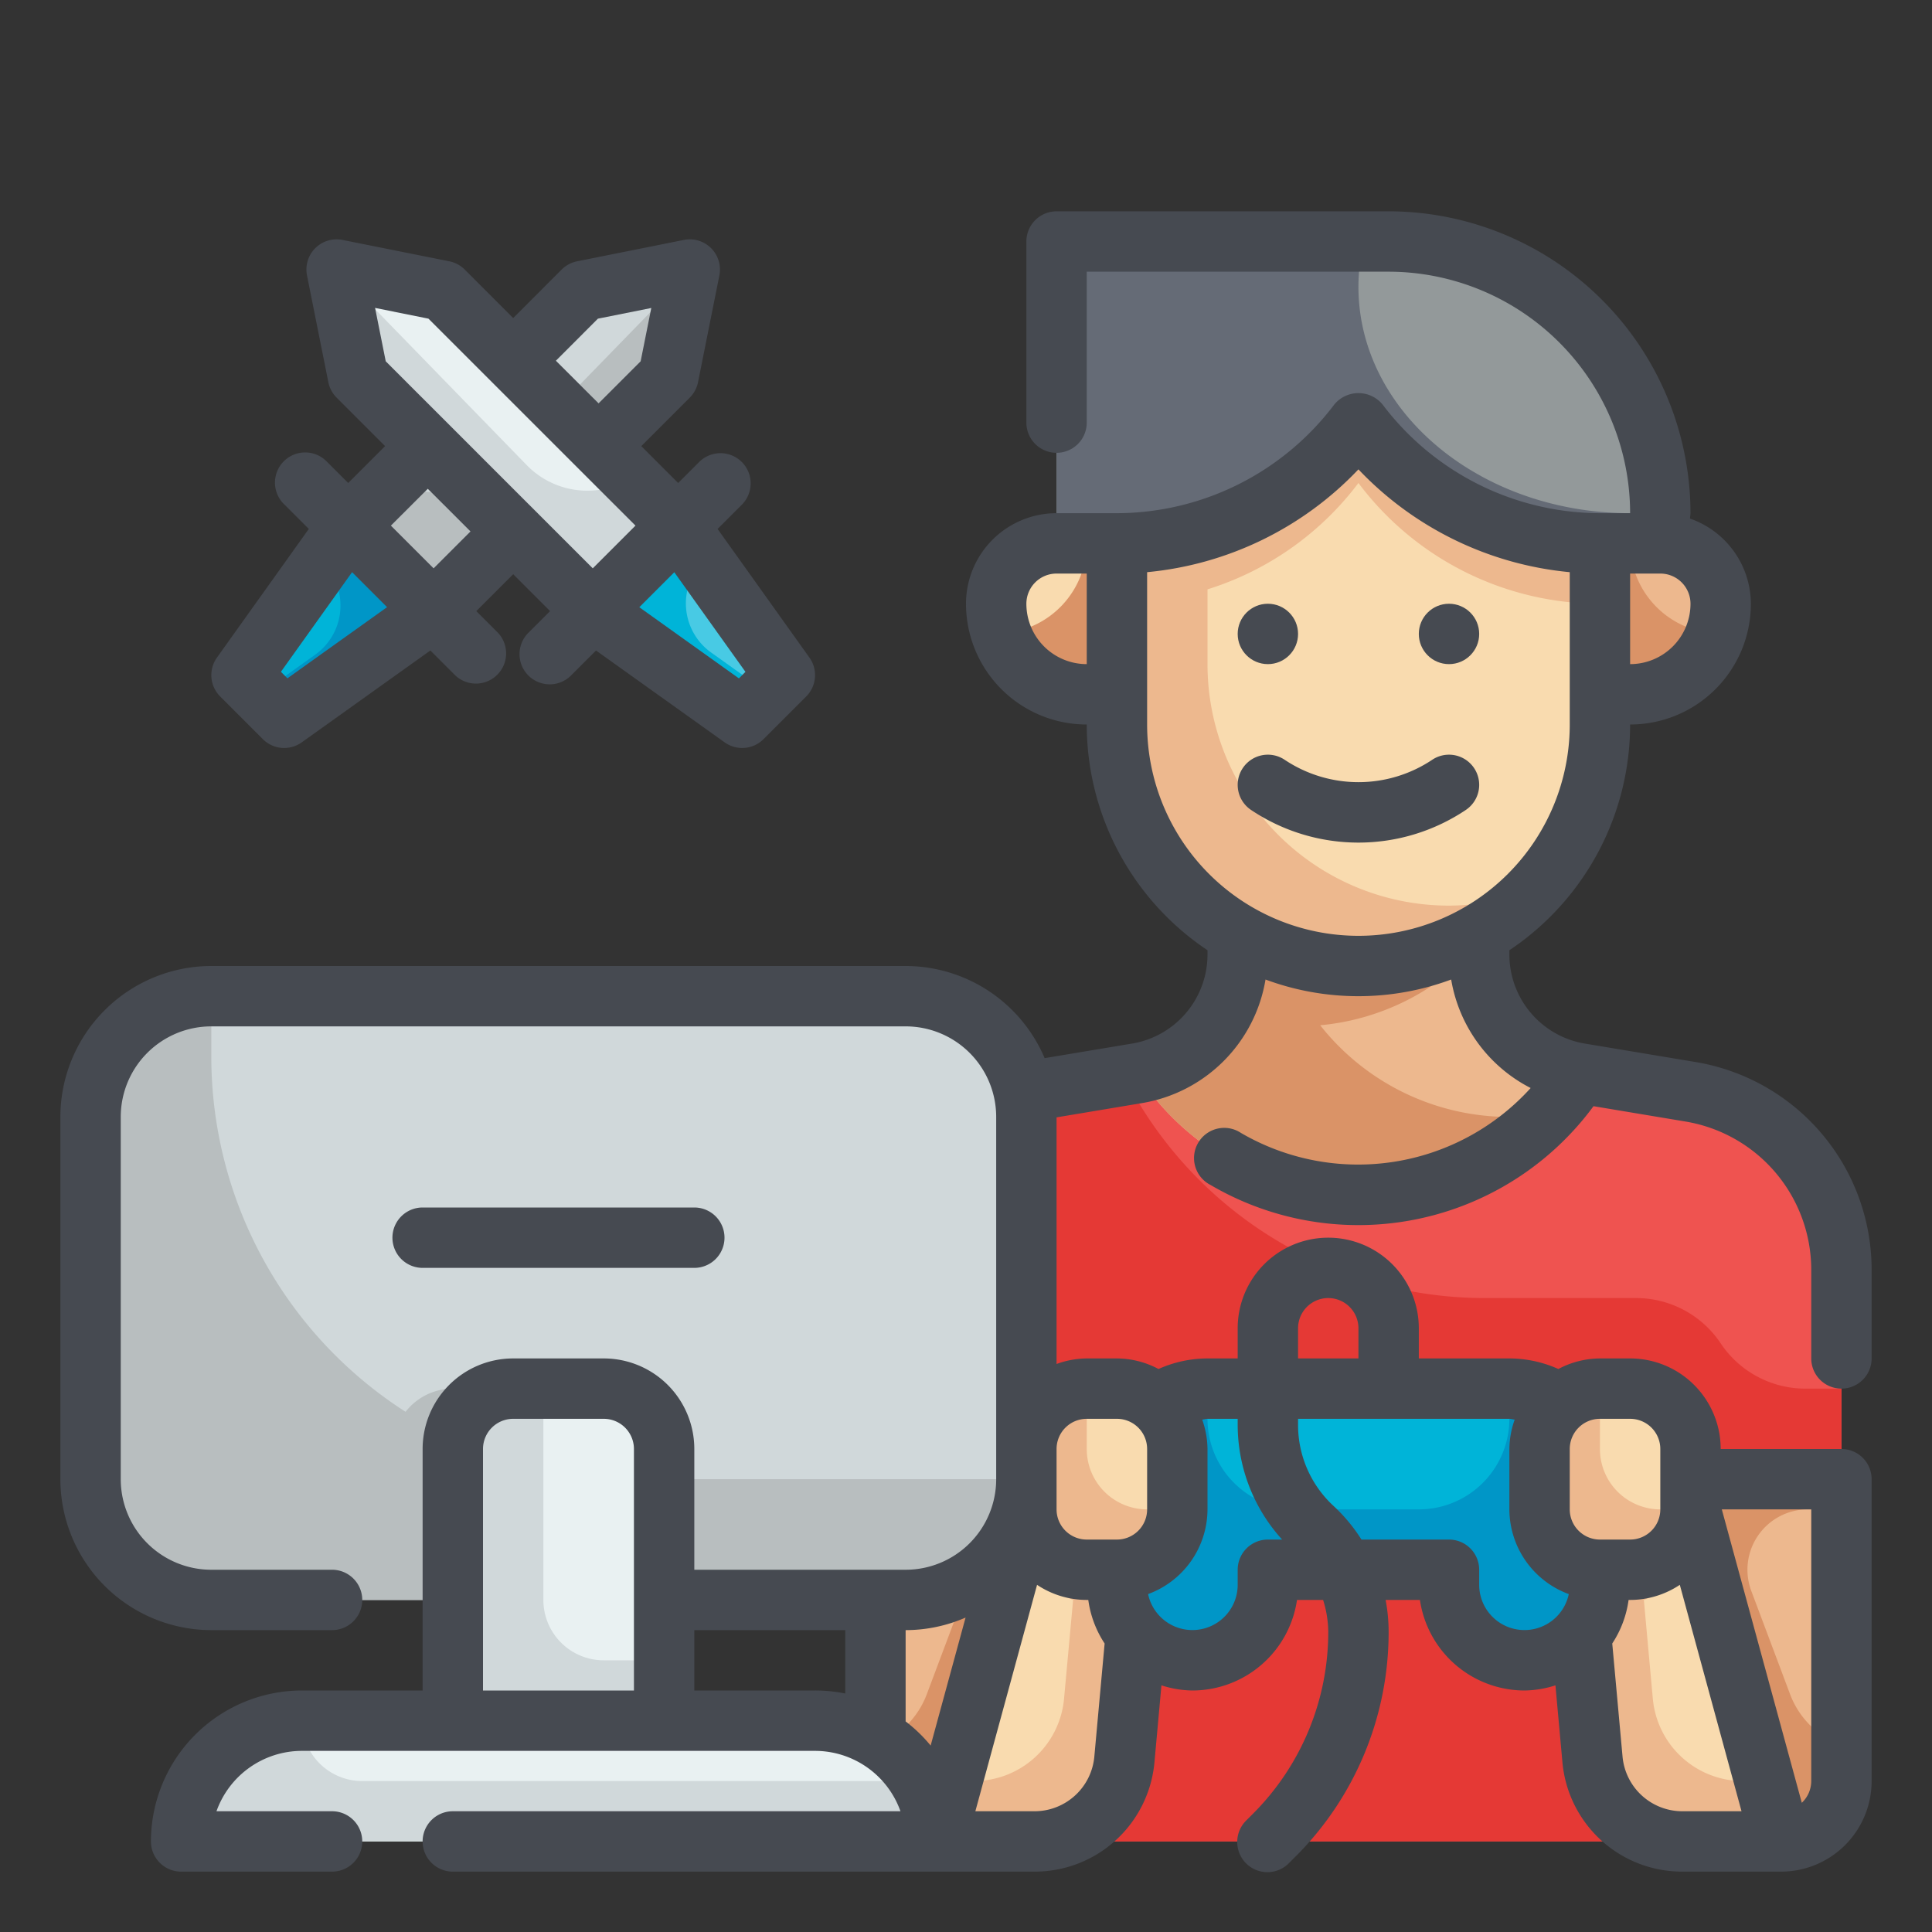 <svg id="Fill_Outline" height="512" viewBox="0 0 64 64" width="512" xmlns="http://www.w3.org/2000/svg" data-name="Fill Outline"><rect x="0" y="0" width="64" height="64" fill="#333333" stroke="none"/><g id="Color"><path d="m49 31.611v-3.611h-8v3.611a4 4 0 0 1 -3.342 3.946l-3.644.607a6 6 0 0 0 -5.014 5.919v16.917a2 2 0 0 0 2 2h28a2 2 0 0 0 2-2v-16.917a6 6 0 0 0 -5.014-5.919l-3.644-.607a4 4 0 0 1 -3.342-3.946z" fill="#ef5350"/><path d="m59.8 46a3.37 3.37 0 0 1 -2.8-1.5 3.37 3.37 0 0 0 -2.8-1.5h-5.02a13.393 13.393 0 0 1 -11.956-7.371l-3.21.535a6 6 0 0 0 -5.014 5.919v16.917a2 2 0 0 0 2 2h28a2 2 0 0 0 2-2v-13z" fill="#e53935"/><g fill="#edb88e"><path d="m52.342 35.557a4 4 0 0 1 -3.342-3.946v-3.611h-8v3.611a4 4 0 0 1 -3.342 3.946 8.723 8.723 0 0 0 14.684 0z"/><path d="m29 49h6a0 0 0 0 1 0 0v12a0 0 0 0 1 0 0h-4a2 2 0 0 1 -2-2v-10a0 0 0 0 1 0 0z"/><path d="m55 49h6a0 0 0 0 1 0 0v10a2 2 0 0 1 -2 2h-4a0 0 0 0 1 0 0v-12a0 0 0 0 1 0 0z"/></g><path d="m59.3 56.127-1.287-3.427a2 2 0 0 1 1.873-2.7h1.114v-1h-6v12h4a2 2 0 0 0 2-2v-1.186a2.881 2.881 0 0 1 -1.7-1.687z" fill="#da9367"/><path d="m50 37a7.978 7.978 0 0 1 -6.267-3.037 7.986 7.986 0 0 0 5.267-2.682v-3.281h-8v3.611a4 4 0 0 1 -3.342 3.946 8.717 8.717 0 0 0 13.615 1.332 7.97 7.97 0 0 1 -1.273.111z" fill="#da9367"/><path d="m35 8h11a9 9 0 0 1 9 9 6 6 0 0 1 -6 6h-8a6 6 0 0 1 -6-6v-9a0 0 0 0 1 0 0z" fill="#93999a"/><path d="m54 17c-4.971 0-9-3.358-9-7.5a6.33 6.33 0 0 1 .181-1.5h-10.181v9a6 6 0 0 0 6 6h8a6 6 0 0 0 6-6c0-.016 0-.032 0-.049-.33.031-.662.049-1 .049z" fill="#656b76"/><path d="m45 32a8 8 0 0 1 -8-8v-6a10 10 0 0 0 8-4 10 10 0 0 0 8 4v6a8 8 0 0 1 -8 8z" fill="#f9dbaf"/><path d="m53 18h2a2 2 0 0 1 2 2 3 3 0 0 1 -3 3h-1a0 0 0 0 1 0 0v-5a0 0 0 0 1 0 0z" fill="#edb88e"/><path d="m33 18h1a3 3 0 0 1 3 3 2 2 0 0 1 -2 2h-2a0 0 0 0 1 0 0v-5a0 0 0 0 1 0 0z" fill="#f9dbaf" transform="matrix(-1 0 0 -1 70 41)"/><path d="m45 14a10 10 0 0 1 -8 4v6a7.992 7.992 0 0 0 13.84 5.456 7.909 7.909 0 0 1 -2.84.544 8 8 0 0 1 -8-8v-2.477a9.982 9.982 0 0 0 5-3.523 10 10 0 0 0 8 4v-2a10 10 0 0 1 -8-4z" fill="#edb88e"/><path d="m54 18h-1v5h1a2.99 2.99 0 0 0 2.822-2.018 2.992 2.992 0 0 1 -2.822-2.982z" fill="#da9367"/><path d="m36 18h1v5h-1a2.99 2.99 0 0 1 -2.822-2.018 2.992 2.992 0 0 0 2.822-2.982z" fill="#da9367"/><path d="m59 61h-3.26a3 3 0 0 1 -2.988-2.728l-.752-8.272h4z" fill="#f9dbaf"/><path d="m56 50h-4l.752 8.272a3 3 0 0 0 2.988 2.728h3.26l-.545-2h-.715a3 3 0 0 1 -2.988-2.728l-.297-3.272.017-.007a2.5 2.5 0 0 0 1.528-2.993z" fill="#edb88e"/><path d="m30.7 56.127 1.287-3.427a2 2 0 0 0 -1.873-2.7h-1.114v-1h6v12h-4a2 2 0 0 1 -2-2v-1.186a2.881 2.881 0 0 0 1.7-1.687z" fill="#da9367"/><path d="m31 61h3.26a3 3 0 0 0 2.988-2.728l.752-8.272h-4z" fill="#f9dbaf"/><path d="m34 50h4l-.752 8.272a3 3 0 0 1 -2.988 2.728h-3.26l.545-2h.715a3 3 0 0 0 2.988-2.728l.3-3.272-.017-.007a2.5 2.5 0 0 1 -1.531-2.993z" fill="#edb88e"/><path d="m37 49v3.5a2.5 2.5 0 0 0 2.5 2.5 2.5 2.5 0 0 0 2.5-2.5v-.5h6v.5a2.5 2.5 0 0 0 2.5 2.5 2.5 2.5 0 0 0 2.5-2.5v-3.5a3 3 0 0 0 -3-3h-10a3 3 0 0 0 -3 3z" fill="#00b4d8"/><path d="m50 46v1a3 3 0 0 1 -3 3h-4a3 3 0 0 1 -3-3v-1a3 3 0 0 0 -3 3v3.5a2.5 2.5 0 0 0 5 0v-.5h6v.5a2.5 2.5 0 0 0 5 0v-3.5a3 3 0 0 0 -3-3z" fill="#0096c7"/><rect fill="#f9dbaf" height="6" rx="2" width="5" x="51" y="46"/><path d="m53 48v-2a2 2 0 0 0 -2 2v2a2 2 0 0 0 2 2h1a2 2 0 0 0 2-2h-1a2 2 0 0 1 -2-2z" fill="#edb88e"/><rect fill="#f9dbaf" height="6" rx="2" width="5" x="34" y="46"/><path d="m36 48v-2a2 2 0 0 0 -2 2v2a2 2 0 0 0 2 2h1a2 2 0 0 0 2-2h-1a2 2 0 0 1 -2-2z" fill="#edb88e"/><rect fill="#d0d8da" height="20" rx="4" width="31" x="3" y="33"/><path d="m20 48.95v-.95a2 2 0 0 0 -2-2h-3a1.989 1.989 0 0 0 -1.565.768 13.978 13.978 0 0 1 -6.435-11.768v-2a4 4 0 0 0 -4 4v12a4 4 0 0 0 4 4h23a4 4 0 0 0 4-4h-13c-.338 0-.668-.027-1-.05z" fill="#b8bebf"/><rect fill="#e9f1f2" height="13" rx="2" width="7" x="15" y="46"/><path d="m20 55a2 2 0 0 1 -2-2v-7h-1a2 2 0 0 0 -2 2v9a2 2 0 0 0 2 2h3a2 2 0 0 0 2-2v-2z" fill="#d0d8da"/><path d="m10 57h17a4 4 0 0 1 4 4 0 0 0 0 1 0 0h-25a0 0 0 0 1 0 0 4 4 0 0 1 4-4z" fill="#e9f1f2"/><path d="m12 59a2 2 0 0 1 -2-2 4 4 0 0 0 -4 4h25a3.955 3.955 0 0 0 -.555-2z" fill="#d0d8da"/><path d="m14.364 20.314-2.828-2.829 7.778-7.778 3.535-.707-.707 3.536z" fill="#d0d8da"/><path d="m14.364 20.314-2.828-2.829-3.536 4.95 1.414 1.414z" fill="#00b4d8"/><path d="m19.208 12.744-1.465-1.466-4.243 4.243.785.785a2.777 2.777 0 0 1 -1.188-.382l-1.561 1.561 2.828 2.829 7.778-7.778.707-3.536z" fill="#b8bebf"/><path d="m19.636 20.243 2.828-2.829-7.778-7.778-3.535-.707.707 3.535z" fill="#e9f1f2"/><path d="m19.636 20.243 2.828-2.829 3.536 4.95-1.414 1.414z" fill="#48cae4"/><path d="m19.636 20.243 2.828-2.829-1.564-1.561a2.8 2.8 0 0 1 -3.452-.446l-6.3-6.478.707 3.535z" fill="#d0d8da"/><path d="m23.557 21.615a2 2 0 0 1 -.258-3.033l-.835-1.168-2.828 2.829 4.95 3.535.833-.833z" fill="#00b4d8"/><path d="m10.443 21.686a2 2 0 0 0 .258-3.033l.835-1.168 2.828 2.829-4.95 3.535-.833-.833z" fill="#0096c7"/></g><g id="Outline_copy" fill="#464a51" data-name="Outline copy"><path d="m61 46a1 1 0 0 0 1-1v-2.917a6.978 6.978 0 0 0 -5.85-6.905l-3.637-.606a2.992 2.992 0 0 1 -2.513-2.961v-.133a9 9 0 0 0 4-7.478 4 4 0 0 0 4-4 3 3 0 0 0 -2.016-2.821c0-.057.016-.122.016-.179a10.011 10.011 0 0 0 -10-10h-11a1 1 0 0 0 -1 1v6a1 1 0 0 0 2 0v-5h10a8.009 8.009 0 0 1 8 8h-1a9.045 9.045 0 0 1 -7.2-3.6 1.036 1.036 0 0 0 -1.6 0 9.045 9.045 0 0 1 -7.2 3.6h-2a3 3 0 0 0 -3 3 4 4 0 0 0 4 4 9 9 0 0 0 4 7.478v.133a2.992 2.992 0 0 1 -2.507 2.96l-2.888.481a5.008 5.008 0 0 0 -4.605-3.052h-23a5.006 5.006 0 0 0 -5 5v12a5.006 5.006 0 0 0 5 5h4a1 1 0 0 0 0-2h-4a3 3 0 0 1 -3-3v-12a3 3 0 0 1 3-3h23a3 3 0 0 1 3 3v12a3 3 0 0 1 -3 3h-7v-4a3 3 0 0 0 -3-3h-3a3 3 0 0 0 -3 3v8h-4a5.006 5.006 0 0 0 -5 5 1 1 0 0 0 1 1h5a1 1 0 0 0 0-2h-3.829a3.006 3.006 0 0 1 2.829-2h17a3.006 3.006 0 0 1 2.829 2h-14.829a1 1 0 0 0 0 2h19.261a3.98 3.98 0 0 0 3.983-3.638l.23-2.533a3.458 3.458 0 0 0 1.026.171 3.507 3.507 0 0 0 3.465-3h.864a3.6 3.6 0 0 1 .171 1.037 8.512 8.512 0 0 1 -2.511 6.063l-.2.2a1 1 0 1 0 1.416 1.412l.2-.2a10.5 10.5 0 0 0 3.095-7.475 5.608 5.608 0 0 0 -.1-1.037h1.137a3.507 3.507 0 0 0 3.463 3 3.458 3.458 0 0 0 1.026-.171l.23 2.533a3.98 3.98 0 0 0 3.983 3.638h3.261a3 3 0 0 0 3-3v-10a1 1 0 0 0 -1-1h-4a3 3 0 0 0 -3-3h-1a2.964 2.964 0 0 0 -1.377.35 3.988 3.988 0 0 0 -1.623-.35h-3v-1a3 3 0 0 0 -6 0v1h-1a3.988 3.988 0 0 0 -1.623.35 2.964 2.964 0 0 0 -1.377-.35h-1a2.966 2.966 0 0 0 -1 .184v-8.17l2.822-.471a4.976 4.976 0 0 0 4.1-4.095 8.841 8.841 0 0 0 6.15 0 4.96 4.96 0 0 0 2.633 3.594 7.71 7.71 0 0 1 -9.6 1.486 1 1 0 1 0 -1 1.728 9.675 9.675 0 0 0 12.682-2.612l3.04.507a4.983 4.983 0 0 1 4.173 4.932v2.917a1 1 0 0 0 1 1zm-29.014 7.584-1.157 4.24a4.97 4.97 0 0 0 -.829-.8v-3.024a4.969 4.969 0 0 0 1.986-.416zm-15.986-5.584a1 1 0 0 1 1-1h3a1 1 0 0 1 1 1v8h-5zm7 8v-2h5v2.1a5 5 0 0 0 -1-.1zm11.261 4h-1.951l2.044-7.5a2.973 2.973 0 0 0 1.646.5h.051a3.471 3.471 0 0 0 .541 1.443l-.34 3.738a1.99 1.99 0 0 1 -1.991 1.819zm21.478 0a1.99 1.99 0 0 1 -1.991-1.819l-.34-3.738a3.471 3.471 0 0 0 .541-1.443h.051a2.973 2.973 0 0 0 1.646-.5l2.044 7.5zm4.261-1a.992.992 0 0 1 -.313.72l-2.65-9.72h2.963zm-7-12h1a1 1 0 0 1 1 1v2a1 1 0 0 1 -1 1h-1a1 1 0 0 1 -1-1v-2a1 1 0 0 1 1-1zm-2.824.026a2.97 2.97 0 0 0 -.176.974v2a3 3 0 0 0 1.968 2.806 1.5 1.5 0 0 1 -2.968-.306v-.5a1 1 0 0 0 -1-1h-2.9a5.559 5.559 0 0 0 -.925-1.114 3.648 3.648 0 0 1 -1.175-2.679v-.207h7c.06 0 .117.021.176.026zm-7.176-3.026a1 1 0 0 1 2 0v1h-2zm-2 3v.207a5.654 5.654 0 0 0 1.472 3.793h-.472a1 1 0 0 0 -1 1v.5a1.5 1.5 0 0 1 -2.968.306 3 3 0 0 0 1.968-2.806v-2a2.97 2.97 0 0 0 -.176-.974c.059-.005.116-.026.176-.026zm-5 0h1a1 1 0 0 1 1 1v2a1 1 0 0 1 -1 1h-1a1 1 0 0 1 -1-1v-2a1 1 0 0 1 1-1zm18-25v-3h1a1 1 0 0 1 1 1 2 2 0 0 1 -2 2zm-20-2a1 1 0 0 1 1-1h1v3a2 2 0 0 1 -2-2zm4 4v-5.046a11.074 11.074 0 0 0 7-3.406 11.074 11.074 0 0 0 7 3.406v5.046a7 7 0 0 1 -14 0z"/><circle cx="42" cy="21" r="1"/><circle cx="48" cy="21" r="1"/><path d="m47.445 25.168a4.4 4.4 0 0 1 -4.89 0 1 1 0 0 0 -1.11 1.664 6.391 6.391 0 0 0 7.11 0 1 1 0 1 0 -1.11-1.664z"/><path d="m23 42a1 1 0 0 0 0-2h-9a1 1 0 0 0 0 2z"/><path d="m8.707 24.485a1 1 0 0 0 1.288.107l4.261-3.043.815.815a1 1 0 0 0 1.414-1.414l-.707-.707 1.222-1.222 1.222 1.222-.707.707a1 1 0 1 0 1.414 1.414l.815-.815 4.261 3.043a1 1 0 0 0 1.288-.107l1.414-1.414a1 1 0 0 0 .106-1.288l-3.042-4.261.815-.815a1 1 0 0 0 -1.414-1.414l-.707.707-1.222-1.222 1.607-1.607a1 1 0 0 0 .273-.51l.707-3.536a1 1 0 0 0 -1.177-1.177l-3.536.708a1 1 0 0 0 -.511.273l-1.606 1.607-1.606-1.607a1 1 0 0 0 -.511-.273l-3.536-.708a1 1 0 0 0 -1.177 1.177l.707 3.536a1 1 0 0 0 .273.51l1.607 1.607-1.222 1.222-.707-.707a1 1 0 1 0 -1.414 1.414l.815.815-3.042 4.261a1 1 0 0 0 .106 1.288zm15.987-2.229-.216.216-3.3-2.357 1.159-1.159zm-4.887-11.7 1.768-.354-.353 1.767-1.393 1.393-1.415-1.412zm-5.614 0 6.858 6.856-1.415 1.415-6.858-6.858-.353-1.769zm-1.244 6.856 1.223-1.221 1.414 1.414-1.222 1.222zm-1.286 1.542 1.159 1.159-3.3 2.357-.216-.216z"/></g></svg>